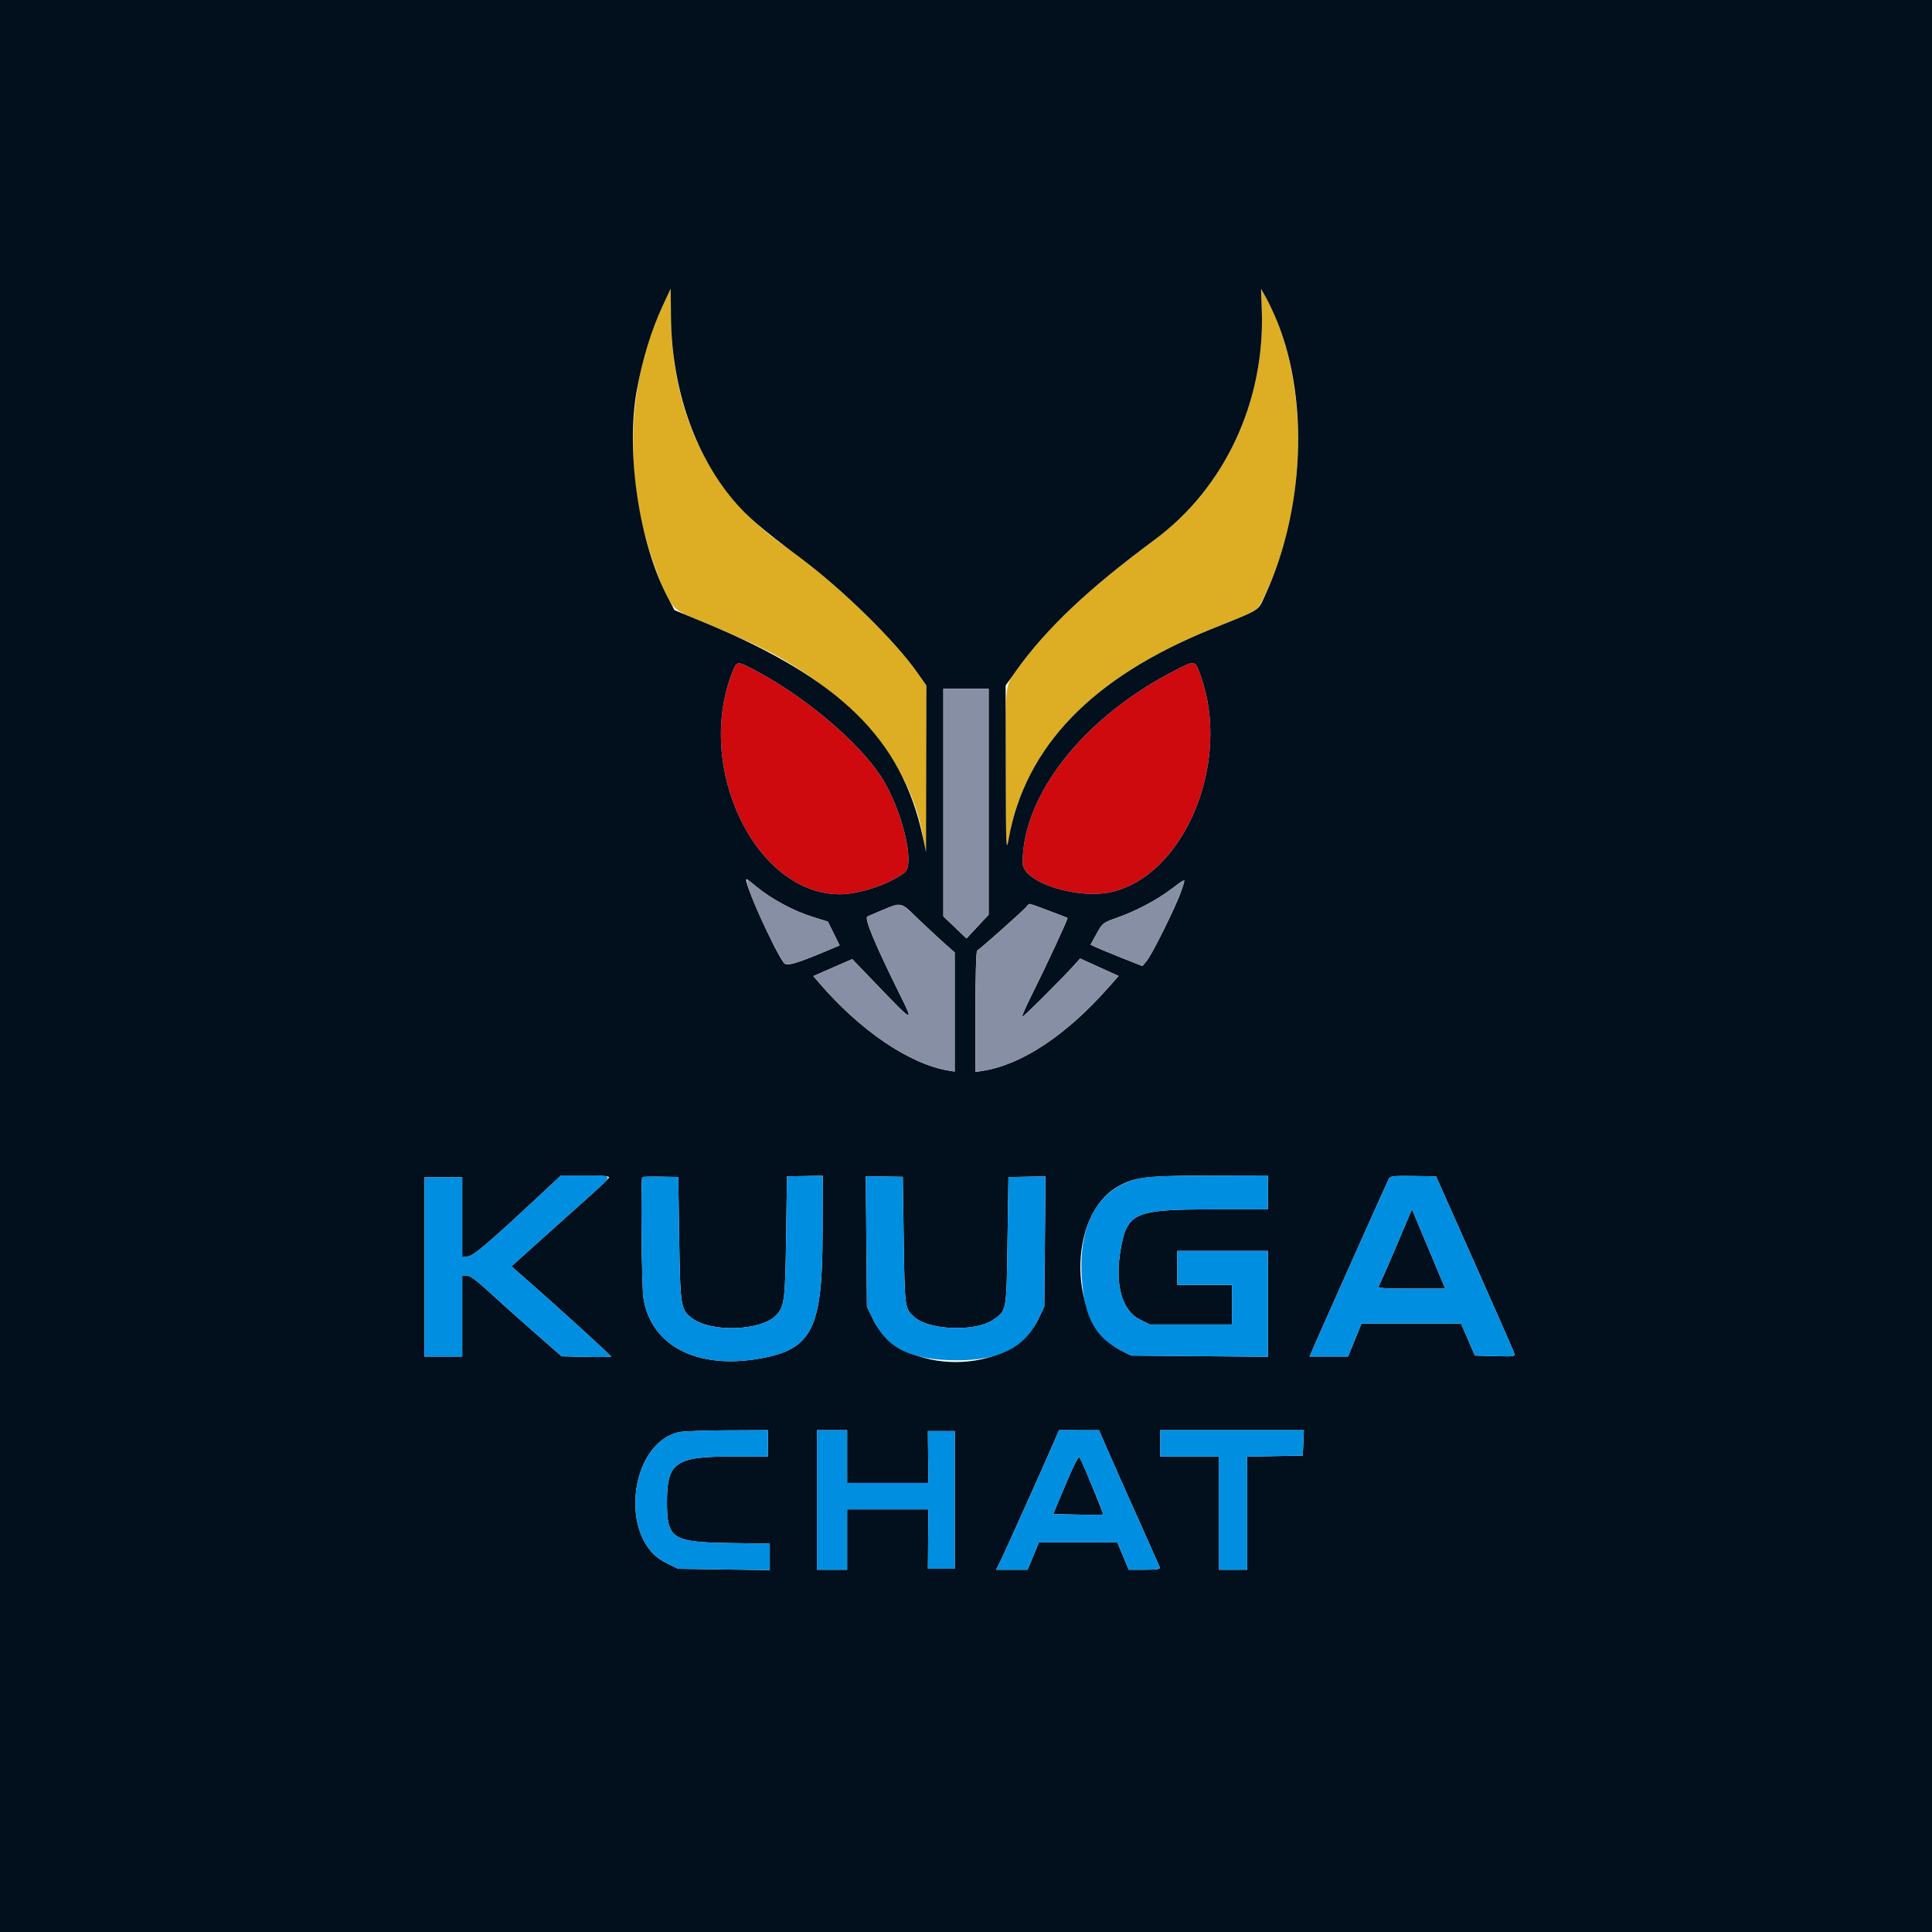 <svg id="svg" version="1.1" xmlns="http://www.w3.org/2000/svg" xmlns:xlink="http://www.w3.org/1999/xlink" width="400" height="400" viewBox="0, 0, 400,400"><g id="svgg"><path id="path0" d="M151.628 139.150 C 143.795 158.964,156.426 185.120,173.844 185.152 C 177.934 185.159,184.162 183.076,187.301 180.651 C 189.545 178.917,186.682 167.306,182.389 160.730 C 177.809 153.715,167.012 144.528,157.031 139.156 C 152.537 136.737,152.582 136.737,151.628 139.150 M243.129 138.874 C 224.352 148.535,211.719 164.537,211.719 178.659 C 211.719 182.761,223.443 186.435,230.594 184.572 C 245.563 180.673,254.915 157.489,248.597 139.941 C 247.393 136.599,247.508 136.621,243.129 138.874 " stroke="none" fill="#ce0a0e" fill-rule="evenodd"></path><path id="path1" d="M137.229 63.256 C 129.659 79.310,129.034 99.091,135.527 117.188 C 138.434 125.288,139.005 126.065,143.359 127.847 C 151.076 131.003,157.860 134.104,161.195 135.999 C 178.614 145.894,189.121 159.315,191.270 174.414 C 191.392 175.273,191.561 176.050,191.645 176.139 C 191.728 176.229,191.797 168.570,191.797 159.119 L 191.797 141.936 190.102 139.501 C 184.867 131.977,172.048 119.712,162.500 113.090 C 147.287 102.539,139.082 85.994,138.914 65.527 C 138.888 62.358,138.867 59.769,138.867 59.774 C 138.867 59.778,138.130 61.345,137.229 63.256 M261.243 64.167 C 261.925 83.100,253.593 100.987,239.092 111.719 C 225.781 121.571,217.074 129.697,211.261 137.695 C 207.891 142.332,208.199 140.117,208.238 159.459 C 208.271 175.678,208.308 176.565,208.830 173.674 C 212.283 154.553,226.136 140.216,250.781 130.254 C 261.260 126.019,260.254 126.658,261.913 123.178 C 270.919 104.289,271.043 77.990,262.202 61.824 L 261.085 59.780 261.243 64.167 " stroke="none" fill="#ddae24" fill-rule="evenodd"></path><path id="path2" d="M0.000 200.000 L 0.000 400.000 200.000 400.000 L 400.000 400.000 400.000 200.000 L 400.000 0.000 200.000 0.000 L 0.000 0.000 0.000 200.000 M138.914 65.527 C 139.034 80.116,143.694 93.865,151.780 103.486 C 154.648 106.898,157.634 109.475,165.610 115.419 C 174.360 121.941,185.243 132.606,189.898 139.221 L 191.797 141.919 191.757 159.143 L 191.717 176.367 191.048 173.242 C 186.725 153.073,173.948 140.524,145.934 128.931 L 139.648 126.330 138.334 123.863 C 132.348 112.627,129.489 93.552,131.862 80.684 C 133.058 74.199,134.851 68.373,137.217 63.278 C 138.114 61.346,138.852 59.766,138.858 59.766 C 138.863 59.766,138.888 62.358,138.914 65.527 M264.510 66.773 C 271.015 82.991,269.996 105.666,261.977 123.150 C 260.393 126.604,261.411 125.958,250.781 130.254 C 226.136 140.216,212.283 154.553,208.830 173.674 C 208.308 176.564,208.271 175.662,208.238 159.341 L 208.203 141.925 210.449 138.780 C 216.655 130.092,225.283 121.939,239.072 111.734 C 253.585 100.994,261.925 83.100,261.243 64.167 L 261.085 59.780 262.215 61.824 C 262.836 62.948,263.869 65.175,264.510 66.773 M157.031 139.156 C 167.012 144.528,177.809 153.715,182.389 160.730 C 186.682 167.306,189.545 178.917,187.301 180.651 C 184.162 183.076,177.934 185.159,173.844 185.152 C 156.426 185.120,143.795 158.964,151.628 139.150 C 152.582 136.737,152.537 136.737,157.031 139.156 M248.597 139.941 C 254.915 157.489,245.563 180.673,230.594 184.572 C 223.443 186.435,211.719 182.761,211.719 178.659 C 211.719 164.537,224.352 148.535,243.129 138.874 C 247.508 136.621,247.393 136.599,248.597 139.941 M204.688 165.978 L 204.688 189.377 202.397 191.837 L 200.106 194.297 197.709 192.011 L 195.313 189.725 195.313 166.151 L 195.313 142.578 200.000 142.578 L 204.688 142.578 204.688 165.978 M156.690 183.635 C 159.568 186.044,164.240 188.568,168.027 189.758 L 171.406 190.820 172.620 193.274 L 173.833 195.729 172.171 196.435 C 164.960 199.499,162.869 200.119,162.300 199.364 C 160.216 196.598,153.724 182.031,154.575 182.031 C 154.685 182.031,155.636 182.753,156.690 183.635 M244.514 184.598 C 243.498 187.581,238.573 197.526,237.414 198.933 L 236.523 200.015 232.227 198.306 C 229.863 197.366,227.449 196.369,226.862 196.090 L 225.794 195.584 227.037 193.323 C 228.243 191.129,228.367 191.031,231.230 190.022 C 235.193 188.626,239.496 186.350,242.578 184.020 C 245.601 181.735,245.499 181.704,244.514 184.598 M190.169 190.335 C 192.031 192.109,194.478 194.377,195.605 195.375 L 197.656 197.190 197.656 209.523 L 197.656 221.855 196.387 221.647 C 188.321 220.320,178.078 213.376,169.595 203.485 L 168.396 202.086 172.419 200.331 L 176.442 198.576 182.199 204.561 C 189.081 211.717,189.221 211.770,186.431 206.152 C 181.149 195.518,178.874 190.059,179.597 189.751 C 187.233 186.498,186.074 186.434,190.169 190.335 M217.081 188.528 C 219.180 189.309,220.950 189.991,221.014 190.044 C 221.170 190.174,216.606 200.005,213.685 205.834 C 212.385 208.426,211.460 210.547,211.629 210.547 C 211.928 210.547,219.686 202.824,222.317 199.908 L 223.633 198.450 227.613 200.257 L 231.594 202.064 229.450 204.490 C 220.814 214.266,211.608 220.390,203.613 221.677 L 201.953 221.944 201.953 209.442 C 201.953 202.234,202.105 196.885,202.311 196.810 C 202.724 196.659,211.554 188.813,212.458 187.793 C 213.200 186.956,212.589 186.859,217.081 188.528 M126.098 243.777 C 126.021 244.007,124.438 245.545,122.581 247.195 C 120.723 248.845,116.207 252.892,112.546 256.187 L 105.890 262.180 109.749 265.562 C 115.359 270.479,126.497 280.631,126.533 280.859 C 126.550 280.967,124.249 281.001,121.419 280.934 L 116.274 280.814 110.188 275.467 C 106.840 272.526,102.631 268.757,100.833 267.091 C 98.658 265.076,97.253 264.063,96.634 264.063 L 95.703 264.063 95.703 272.461 L 95.703 280.859 91.797 280.859 L 87.891 280.859 87.891 262.305 L 87.891 243.750 91.797 243.750 L 95.703 243.750 95.703 251.953 L 95.703 260.156 96.777 260.152 C 97.873 260.148,101.096 257.416,111.864 247.363 L 116.153 243.359 121.195 243.359 C 124.603 243.359,126.192 243.495,126.098 243.777 M140.625 256.511 C 140.839 270.592,140.938 271.195,143.324 272.959 C 147.390 275.965,157.842 275.520,160.786 272.215 C 162.415 270.386,162.574 269.085,162.760 256.055 L 162.939 243.556 166.636 243.485 L 170.333 243.414 170.302 255.633 C 170.253 275.012,168.138 279.272,157.603 281.220 C 144.448 283.651,134.780 278.708,133.217 268.750 C 132.841 266.357,132.626 244.067,132.975 243.717 C 133.064 243.628,134.778 243.584,136.784 243.620 L 140.430 243.686 140.625 256.511 M187.109 256.884 C 187.314 270.775,187.325 270.852,189.209 272.614 C 192.190 275.403,201.862 275.799,205.555 273.284 C 208.457 271.308,208.377 271.737,208.594 256.981 L 208.789 243.706 212.622 243.630 L 216.456 243.555 216.333 257.031 L 216.211 270.508 214.999 273.066 C 209.351 284.983,186.368 284.971,180.699 273.047 L 179.492 270.508 179.372 257.016 L 179.252 243.525 183.083 243.588 L 186.914 243.651 187.109 256.884 M262.500 246.875 L 262.500 250.391 251.047 250.391 C 234.806 250.391,233.353 251.032,232.001 258.801 C 230.774 265.841,232.261 271.296,235.910 273.145 L 238.031 274.219 246.554 274.219 L 255.078 274.219 255.078 270.117 L 255.078 266.016 249.414 266.016 L 243.750 266.016 243.750 262.500 L 243.750 258.984 253.125 258.984 L 262.500 258.984 262.500 269.944 L 262.500 280.904 248.340 280.784 L 234.180 280.664 232.031 279.563 C 221.157 273.988,220.811 251.639,231.506 245.629 C 234.944 243.697,237.255 243.425,250.488 243.390 L 262.500 243.359 262.500 246.875 M305.280 261.438 C 309.656 271.274,313.348 279.674,313.485 280.104 C 313.724 280.858,313.581 280.882,309.545 280.775 L 305.358 280.664 303.928 277.344 L 302.498 274.023 292.190 274.023 L 281.882 274.023 280.492 277.436 L 279.102 280.848 275.112 280.854 L 271.122 280.859 271.840 279.199 C 273.602 275.131,287.176 244.746,287.515 244.112 C 287.852 243.483,288.414 243.414,292.609 243.480 L 297.324 243.555 305.280 261.438 M289.056 258.091 C 287.259 262.342,285.625 266.040,285.425 266.309 C 285.137 266.695,286.544 266.797,292.145 266.797 L 299.229 266.797 298.607 265.332 C 298.264 264.526,296.955 261.406,295.697 258.398 C 294.439 255.391,293.166 252.352,292.867 251.645 L 292.324 250.361 289.056 258.091 M158.984 298.828 L 158.984 301.563 151.255 301.563 C 139.848 301.563,138.087 302.817,138.086 310.938 C 138.086 318.573,139.155 319.286,150.879 319.467 L 159.375 319.597 159.375 322.339 L 159.375 325.080 149.894 324.942 L 140.412 324.805 137.769 323.503 C 128.135 318.759,130.149 298.961,140.515 296.520 C 141.327 296.329,145.815 296.155,150.488 296.133 L 158.984 296.094 158.984 298.828 M175.391 301.563 L 175.391 307.031 183.808 307.031 L 192.225 307.031 192.164 301.660 L 192.103 296.289 194.890 296.289 L 197.677 296.289 197.677 310.547 L 197.677 324.805 194.894 324.805 L 192.112 324.805 192.167 318.652 L 192.222 312.500 183.806 312.500 L 175.391 312.500 175.391 318.750 L 175.391 325.000 172.266 325.000 L 169.141 325.000 169.141 310.547 L 169.141 296.094 172.266 296.094 L 175.391 296.094 175.391 301.563 M229.274 300.106 C 230.228 302.304,231.485 305.156,232.068 306.445 C 233.927 310.560,239.923 324.005,240.124 324.512 C 240.270 324.879,239.499 325.000,237.010 325.000 L 233.703 325.000 232.513 322.168 L 231.323 319.336 223.208 319.336 L 215.094 319.336 213.919 322.168 L 212.744 325.000 209.487 325.000 L 206.230 325.000 206.773 323.926 C 207.421 322.644,207.481 322.513,212.521 311.328 C 214.699 306.494,217.106 301.089,217.869 299.316 L 219.257 296.094 223.398 296.103 L 227.539 296.111 229.274 300.106 M269.842 298.730 L 269.727 301.367 263.965 301.475 L 258.203 301.583 258.203 313.292 L 258.203 325.000 255.273 325.000 L 252.344 325.000 252.344 313.281 L 252.344 301.563 246.289 301.563 L 240.234 301.563 240.234 298.828 L 240.234 296.094 255.096 296.094 L 269.958 296.094 269.842 298.730 M220.633 307.324 L 218.054 313.477 223.143 313.586 C 225.942 313.646,228.301 313.626,228.385 313.542 C 228.522 313.406,224.240 303.011,223.508 301.703 C 223.318 301.363,222.286 303.380,220.633 307.324 " stroke="none" fill="#020f1c" fill-rule="evenodd"></path><path id="path3" d="M195.313 166.151 L 195.313 189.725 197.709 192.011 L 200.106 194.297 202.397 191.837 L 204.688 189.377 204.688 165.978 L 204.688 142.578 200.000 142.578 L 195.313 142.578 195.313 166.151 M155.541 185.449 C 156.616 188.601,161.016 197.660,162.300 199.364 C 162.869 200.119,164.960 199.499,172.171 196.435 L 173.833 195.729 172.620 193.274 L 171.406 190.820 168.027 189.758 C 164.240 188.568,159.568 186.044,156.690 183.635 C 154.175 181.529,154.194 181.498,155.541 185.449 M242.578 184.020 C 239.496 186.350,235.193 188.626,231.230 190.022 C 228.367 191.031,228.243 191.129,227.037 193.323 L 225.794 195.584 226.862 196.090 C 227.449 196.369,229.863 197.366,232.227 198.306 L 236.523 200.015 237.414 198.933 C 239.156 196.817,245.730 182.699,245.210 182.191 C 245.159 182.141,243.975 182.964,242.578 184.020 M183.008 188.300 C 181.504 188.939,179.969 189.592,179.597 189.751 C 178.874 190.059,181.149 195.518,186.431 206.152 C 189.221 211.770,189.081 211.717,182.199 204.561 L 176.442 198.576 172.419 200.331 L 168.396 202.086 169.595 203.485 C 178.078 213.376,188.321 220.320,196.387 221.647 L 197.656 221.855 197.656 209.523 L 197.656 197.190 195.605 195.375 C 194.478 194.377,192.031 192.109,190.169 190.335 C 186.314 186.663,186.640 186.756,183.008 188.300 M212.458 187.793 C 211.554 188.813,202.724 196.659,202.311 196.810 C 202.105 196.885,201.953 202.234,201.953 209.442 L 201.953 221.944 203.613 221.677 C 211.608 220.390,220.814 214.266,229.450 204.490 L 231.594 202.064 227.613 200.257 L 223.633 198.450 222.317 199.908 C 219.686 202.824,211.928 210.547,211.629 210.547 C 211.460 210.547,212.385 208.426,213.685 205.834 C 216.606 200.005,221.170 190.174,221.014 190.044 C 220.886 189.937,213.321 187.109,213.164 187.109 C 213.109 187.109,212.792 187.417,212.458 187.793 " stroke="none" fill="#878fa4" fill-rule="evenodd"></path><path id="path4" d="M111.864 247.363 C 101.096 257.416,97.873 260.148,96.777 260.152 L 95.703 260.156 95.703 251.953 L 95.703 243.750 91.797 243.750 L 87.891 243.750 87.891 262.305 L 87.891 280.859 91.797 280.859 L 95.703 280.859 95.703 272.461 L 95.703 264.063 96.634 264.063 C 97.253 264.063,98.658 265.076,100.833 267.091 C 102.631 268.757,106.840 272.526,110.188 275.467 L 116.274 280.814 121.419 280.934 C 124.249 281.001,126.550 280.967,126.533 280.859 C 126.497 280.631,115.359 270.479,109.749 265.562 L 105.890 262.180 112.546 256.187 C 116.207 252.892,120.723 248.845,122.581 247.195 C 127.074 243.205,127.130 243.359,121.195 243.359 L 116.153 243.359 111.864 247.363 M132.975 243.717 C 132.626 244.067,132.841 266.357,133.217 268.750 C 134.780 278.708,144.448 283.651,157.603 281.220 C 168.138 279.272,170.253 275.012,170.302 255.633 L 170.333 243.414 166.636 243.485 L 162.939 243.556 162.760 256.055 C 162.574 269.085,162.415 270.386,160.786 272.215 C 157.842 275.520,147.390 275.965,143.324 272.959 C 140.938 271.195,140.839 270.592,140.625 256.511 L 140.430 243.686 136.784 243.620 C 134.778 243.584,133.064 243.628,132.975 243.717 M179.372 257.016 L 179.492 270.508 180.699 273.047 C 183.626 279.203,188.546 281.618,198.186 281.634 C 206.935 281.648,212.204 278.963,214.999 273.066 L 216.211 270.508 216.333 257.031 L 216.456 243.555 212.622 243.630 L 208.789 243.706 208.594 256.981 C 208.377 271.737,208.457 271.308,205.555 273.284 C 201.862 275.799,192.190 275.403,189.209 272.614 C 187.325 270.852,187.314 270.775,187.109 256.884 L 186.914 243.651 183.083 243.588 L 179.252 243.525 179.372 257.016 M235.999 243.959 C 227.587 245.785,223.244 253.183,223.968 264.453 C 224.498 272.697,226.705 276.833,232.031 279.563 L 234.180 280.664 248.340 280.784 L 262.500 280.904 262.500 269.944 L 262.500 258.984 253.125 258.984 L 243.750 258.984 243.750 262.500 L 243.750 266.016 249.414 266.016 L 255.078 266.016 255.078 270.117 L 255.078 274.219 246.554 274.219 L 238.031 274.219 235.910 273.145 C 232.261 271.296,230.774 265.841,232.001 258.801 C 233.353 251.032,234.806 250.391,251.047 250.391 L 262.500 250.391 262.500 246.875 L 262.500 243.359 250.488 243.390 C 241.852 243.413,237.780 243.573,235.999 243.959 M287.515 244.112 C 287.176 244.746,273.602 275.131,271.840 279.199 L 271.122 280.859 275.112 280.854 L 279.102 280.848 280.492 277.436 L 281.882 274.023 292.190 274.023 L 302.498 274.023 303.928 277.344 L 305.358 280.664 309.545 280.775 C 313.581 280.882,313.724 280.858,313.485 280.104 C 313.348 279.674,309.656 271.274,305.280 261.438 L 297.324 243.555 292.609 243.480 C 288.414 243.414,287.852 243.483,287.515 244.112 M295.697 258.398 C 296.955 261.406,298.264 264.526,298.607 265.332 L 299.229 266.797 292.145 266.797 C 286.544 266.797,285.137 266.695,285.425 266.309 C 285.625 266.040,287.259 262.342,289.056 258.091 L 292.324 250.361 292.867 251.645 C 293.166 252.352,294.439 255.391,295.697 258.398 M140.515 296.520 C 130.149 298.961,128.135 318.759,137.769 323.503 L 140.412 324.805 149.894 324.942 L 159.375 325.080 159.375 322.339 L 159.375 319.597 150.879 319.467 C 139.155 319.286,138.086 318.573,138.086 310.938 C 138.087 302.817,139.848 301.563,151.255 301.563 L 158.984 301.563 158.984 298.828 L 158.984 296.094 150.488 296.133 C 145.815 296.155,141.327 296.329,140.515 296.520 M169.141 310.547 L 169.141 325.000 172.266 325.000 L 175.391 325.000 175.391 318.750 L 175.391 312.500 183.806 312.500 L 192.222 312.500 192.167 318.652 L 192.112 324.805 194.894 324.805 L 197.677 324.805 197.677 310.547 L 197.677 296.289 194.890 296.289 L 192.103 296.289 192.164 301.660 L 192.225 307.031 183.808 307.031 L 175.391 307.031 175.391 301.563 L 175.391 296.094 172.266 296.094 L 169.141 296.094 169.141 310.547 M217.869 299.316 C 217.106 301.089,214.699 306.494,212.521 311.328 C 207.481 322.513,207.421 322.644,206.773 323.926 L 206.230 325.000 209.487 325.000 L 212.744 325.000 213.919 322.168 L 215.094 319.336 223.208 319.336 L 231.323 319.336 232.513 322.168 L 233.703 325.000 237.010 325.000 C 239.499 325.000,240.270 324.879,240.124 324.512 C 239.923 324.005,233.927 310.560,232.068 306.445 C 231.485 305.156,230.228 302.304,229.274 300.106 L 227.539 296.111 223.398 296.103 L 219.257 296.094 217.869 299.316 M240.234 298.828 L 240.234 301.563 246.289 301.563 L 252.344 301.563 252.344 313.281 L 252.344 325.000 255.273 325.000 L 258.203 325.000 258.203 313.292 L 258.203 301.583 263.965 301.475 L 269.727 301.367 269.842 298.730 L 269.958 296.094 255.096 296.094 L 240.234 296.094 240.234 298.828 M226.172 307.812 C 227.473 310.879,228.469 313.458,228.385 313.542 C 228.301 313.626,225.942 313.646,223.143 313.586 L 218.054 313.477 220.633 307.324 C 222.286 303.380,223.318 301.363,223.508 301.703 C 223.672 301.995,224.870 304.744,226.172 307.812 " stroke="none" fill="#008ee1" fill-rule="evenodd"></path></g></svg>